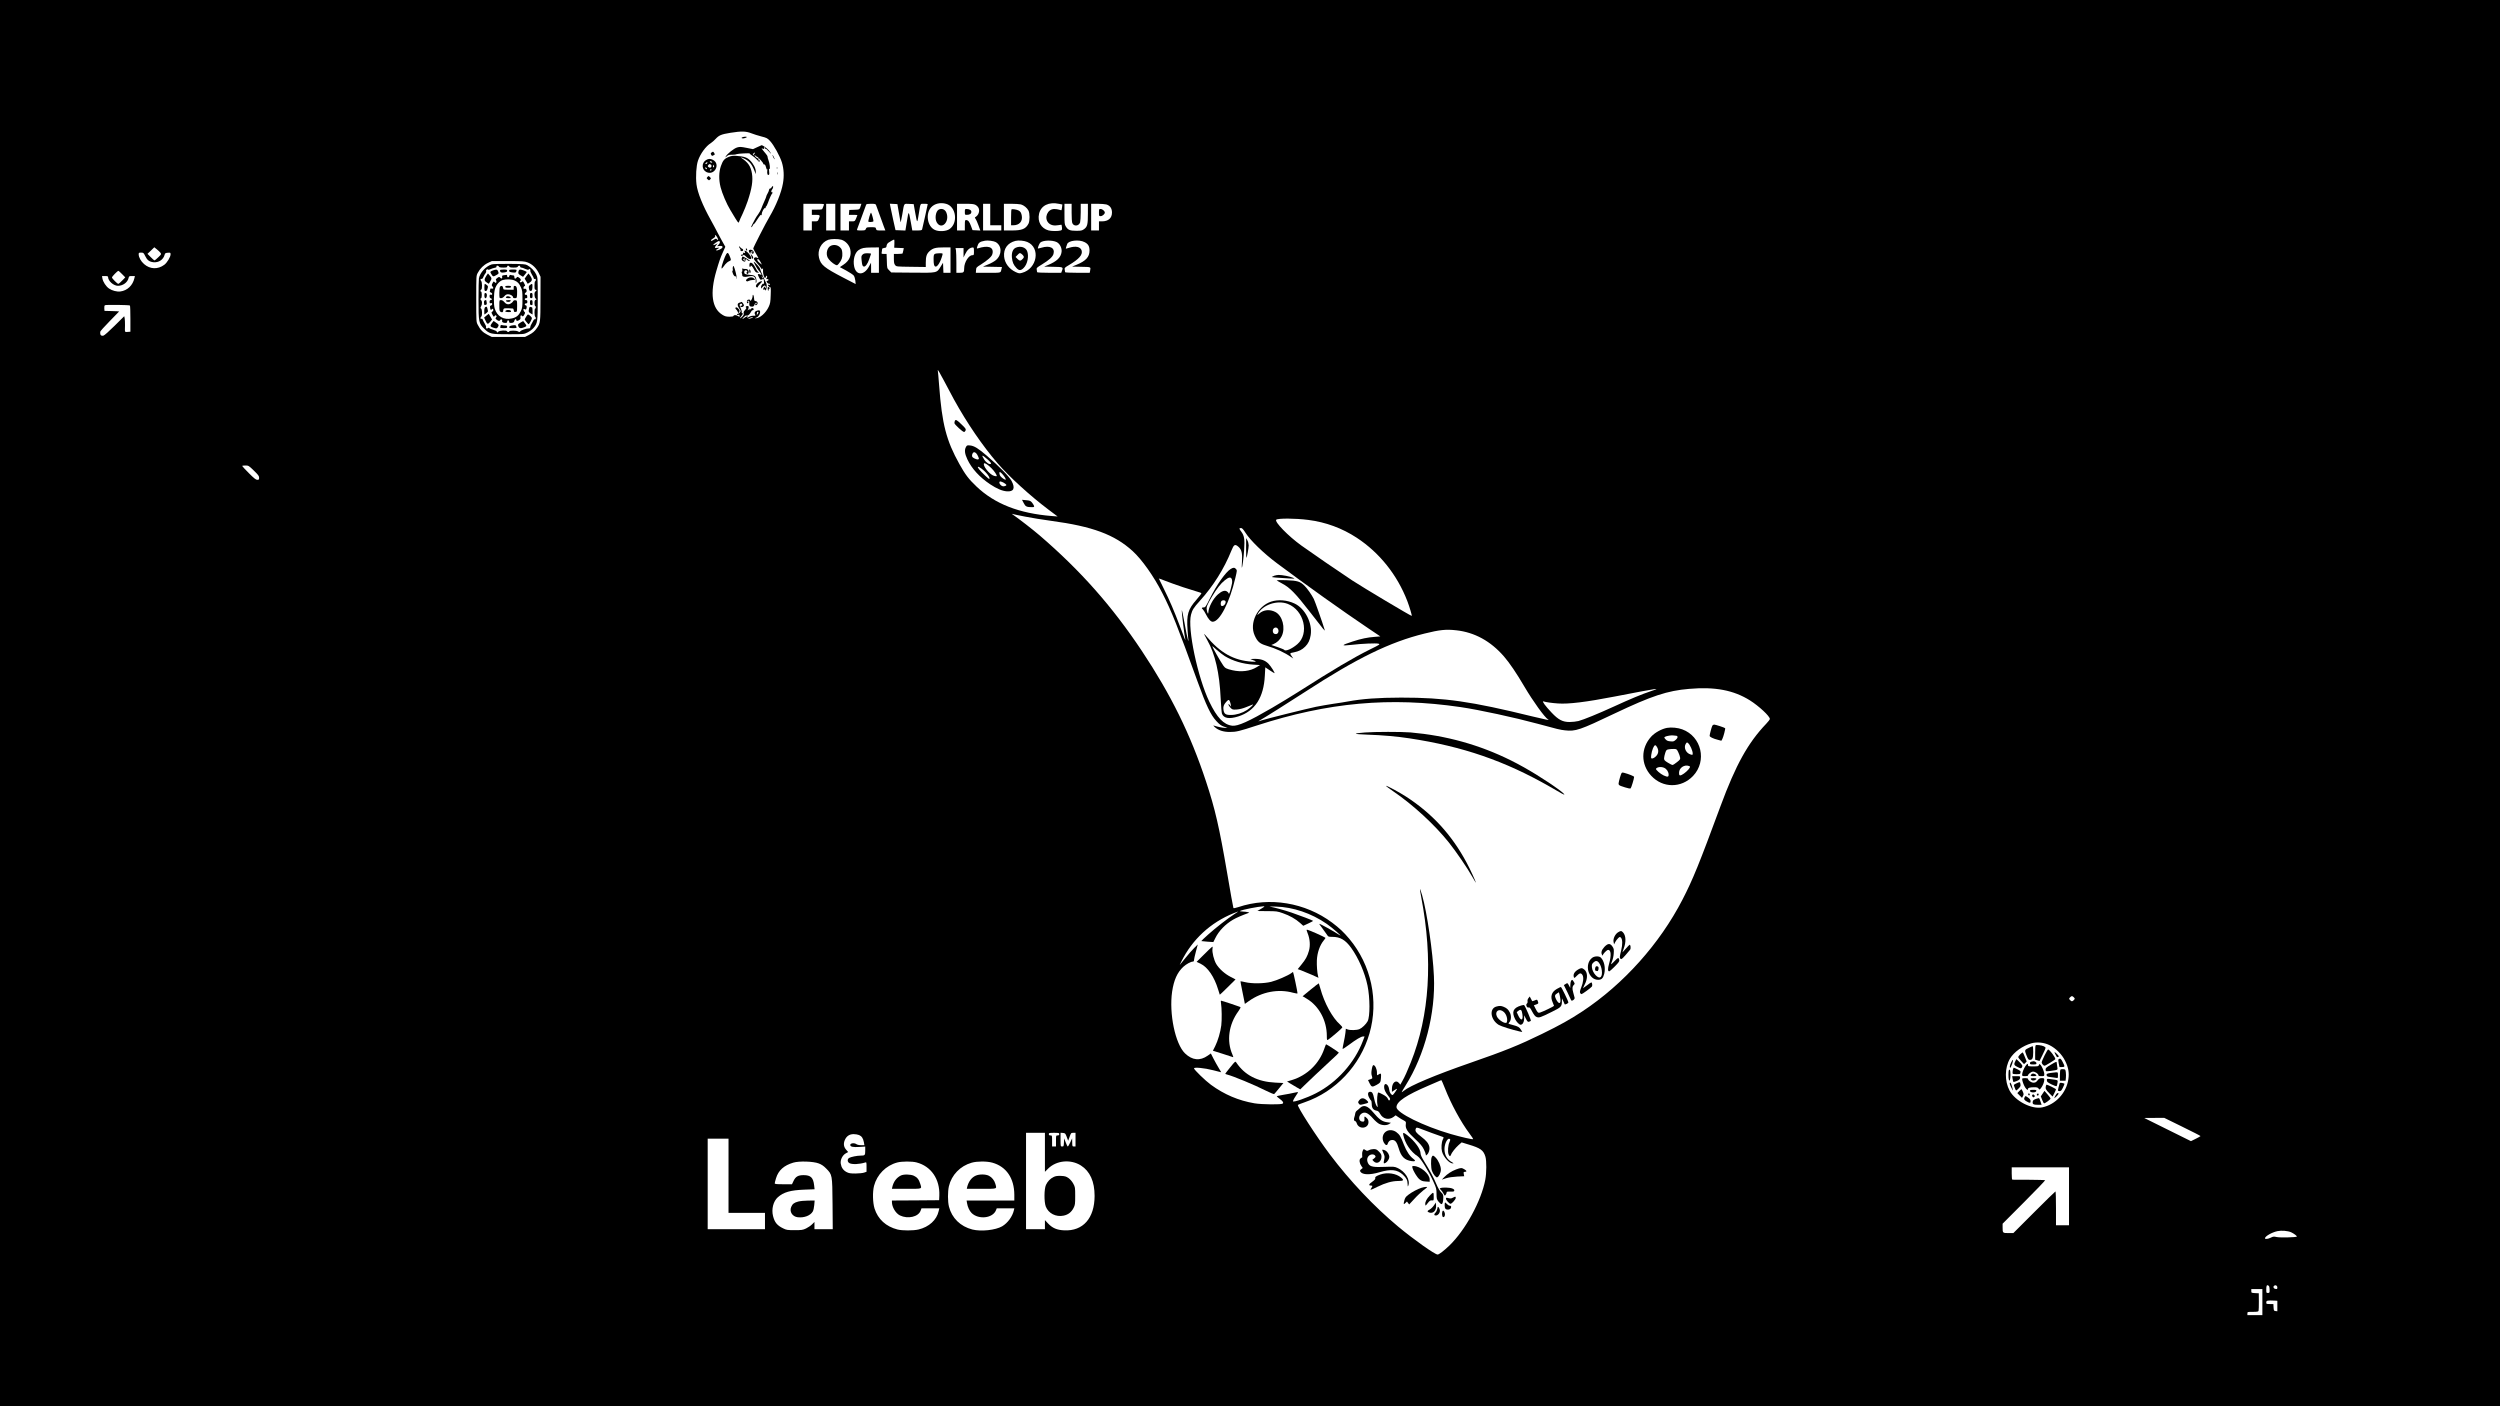 <?xml version="1.0" standalone="no"?>
<!DOCTYPE svg PUBLIC "-//W3C//DTD SVG 20010904//EN"
 "http://www.w3.org/TR/2001/REC-SVG-20010904/DTD/svg10.dtd">
<svg version="1.0" xmlns="http://www.w3.org/2000/svg"
 width="3840pt" height="2160pt" viewBox="0 0 3840 2160"
 preserveAspectRatio="xMidYMid meet">

<g transform="translate(0,2160) scale(0.1,-0.1)"
fill="#000000" stroke="none">
<path d="M0 10800 l0 -10800 19200 0 19200 0 0 10800 0 10800 -19200 0 -19200
0 0 -10800z m11537 8754 c37 -15 109 -37 158 -50 83 -21 94 -27 135 -72 56
-60 151 -233 180 -327 30 -99 36 -210 16 -322 -24 -141 -107 -345 -207 -514
-59 -99 -249 -471 -249 -486 0 -5 18 -39 40 -76 45 -75 48 -82 21 -66 -22 15
-51 5 -51 -16 0 -9 22 -40 49 -68 26 -29 54 -63 61 -76 10 -19 14 -21 21 -10
10 16 12 8 9 -38 -2 -35 19 -103 31 -103 4 0 11 10 14 21 6 17 9 19 16 8 5 -8
4 -18 -1 -23 -15 -15 -12 -29 4 -23 8 3 17 0 19 -8 3 -7 -3 -15 -14 -18 -18
-5 -19 -8 -7 -26 7 -12 18 -19 25 -17 6 3 14 -2 17 -10 5 -12 1 -14 -15 -9
-18 6 -20 5 -10 -14 7 -12 19 -21 28 -21 13 0 15 -16 11 -122 -3 -106 -8 -131
-30 -179 -45 -98 -139 -180 -203 -178 -13 1 -10 4 11 10 34 10 66 64 58 97 -5
16 -11 18 -36 13 -40 -8 -57 -34 -40 -61 11 -19 10 -20 -29 -20 -26 0 -52 -8
-72 -22 -22 -15 -28 -17 -18 -5 20 25 -9 23 -42 -3 -38 -30 -45 -24 -12 10 15
16 32 27 37 24 18 -11 49 9 66 44 9 20 23 37 31 37 21 0 25 24 5 32 -11 4 -24
-2 -37 -18 -16 -19 -19 -20 -13 -5 7 20 7 20 -15 0 -22 -19 -22 -19 -10 3 17
32 14 53 -8 53 -23 0 -36 -16 -20 -25 7 -5 1 -17 -16 -36 -20 -20 -26 -34 -22
-51 5 -16 -1 -30 -20 -50 -36 -38 -51 -36 -19 3 28 33 33 49 15 49 -6 0 -9 6
-6 13 3 8 -3 33 -14 57 -10 23 -19 48 -19 55 0 14 25 27 34 18 10 -10 7 -35
-3 -28 -5 3 -12 1 -16 -5 -11 -17 26 -24 42 -7 14 13 13 18 -3 45 -10 17 -22
28 -28 24 -6 -4 -13 -7 -16 -8 -47 -9 -51 -38 -14 -94 26 -39 26 -41 9 -60
-10 -11 -24 -20 -32 -20 -7 0 -13 -5 -13 -11 0 -6 9 -9 20 -6 15 4 20 0 20
-15 0 -18 -2 -18 -22 -4 -27 19 -65 21 -71 4 -2 -9 -24 -13 -64 -13 -50 1 -70
6 -109 31 -159 98 -191 329 -92 669 44 151 62 203 100 287 l39 87 -51 91 c-28
51 -55 99 -59 109 -37 71 -72 138 -113 211 -126 226 -204 420 -220 549 -14
118 -4 283 23 363 36 106 121 223 198 270 18 12 52 41 74 65 52 56 86 70 227
93 169 27 235 25 317 -6z m2996 -1085 c154 -42 187 -295 51 -388 -52 -36 -166
-42 -228 -11 -113 54 -143 249 -53 346 52 57 142 78 230 53z m1735 0 l50 -10
-5 -42 c-3 -23 -7 -44 -9 -46 -2 -2 -17 2 -35 8 -18 6 -51 11 -75 11 -104 0
-162 -136 -90 -213 33 -35 86 -48 149 -36 28 5 51 8 53 6 1 -1 4 -20 6 -41 3
-35 0 -41 -22 -47 -39 -11 -141 -10 -185 2 -113 31 -172 135 -145 255 29 127
150 187 308 153z m-3613 -16 c-4 -10 -12 -30 -17 -45 -10 -27 -12 -28 -89 -28
l-79 0 0 -40 0 -40 60 0 c67 0 71 -5 46 -65 -14 -33 -18 -35 -60 -35 l-46 0 0
-70 0 -70 -65 0 -65 0 0 205 0 205 161 0 c150 0 161 -1 154 -17z m175 -188 l0
-205 -70 0 -70 0 0 205 0 205 70 0 70 0 0 -205z m394 183 c-21 -69 -17 -67
-101 -70 l-78 -3 -3 -37 -3 -38 65 0 c36 0 66 -2 66 -4 0 -2 -9 -25 -20 -50
-19 -45 -20 -46 -65 -46 l-45 0 0 -70 0 -70 -65 0 -65 0 0 205 0 205 161 0
160 0 -7 -22z m231 5 c15 -38 77 -209 85 -233 4 -14 19 -55 33 -92 l26 -68
-68 0 c-65 0 -69 1 -75 25 -6 24 -10 25 -76 25 -66 0 -71 -2 -80 -25 -9 -23
-14 -25 -76 -25 -59 0 -65 2 -59 18 5 13 65 176 140 380 3 8 27 12 74 12 56 0
70 -3 76 -17z m352 -121 c12 -73 23 -138 25 -144 3 -7 14 46 27 118 31 182 20
165 104 162 l71 -3 26 -145 c29 -158 28 -159 55 10 25 153 17 140 80 140 30 0
55 -2 55 -5 0 -8 -80 -367 -86 -387 -4 -15 -18 -18 -78 -18 l-73 0 -22 123
c-34 187 -34 186 -60 23 l-24 -147 -76 3 -76 3 -37 165 c-20 91 -40 182 -43
203 l-7 38 58 -3 58 -3 23 -133z m1173 123 c58 -30 75 -86 45 -145 -8 -16 -25
-34 -36 -40 -18 -10 -19 -13 -6 -28 8 -9 28 -54 45 -100 l30 -83 -60 3 -60 3
-24 65 c-24 66 -44 90 -76 90 -16 0 -18 -9 -18 -80 l0 -80 -60 0 -60 0 0 205
0 205 125 0 c92 0 134 -4 155 -15z m230 -150 l0 -165 85 0 85 0 0 -40 0 -40
-140 0 -140 0 0 205 0 205 55 0 55 0 0 -165z m472 155 c45 -13 93 -52 115 -94
22 -41 22 -159 1 -201 -43 -82 -100 -105 -258 -105 l-120 0 0 205 0 205 113 0
c61 0 129 -5 149 -10z m778 -124 c0 -74 4 -146 10 -161 21 -55 99 -51 120 8 5
16 10 88 10 158 l0 129 55 0 55 0 0 -150 c0 -170 -8 -203 -61 -241 -30 -21
-45 -24 -119 -24 -96 0 -127 13 -160 68 -18 28 -20 51 -20 190 l0 157 55 0 55
0 0 -134z m532 124 c57 -16 88 -60 88 -124 0 -87 -56 -136 -155 -136 l-45 0 0
-70 0 -70 -60 0 -60 0 0 205 0 205 98 0 c53 0 114 -5 134 -10z m-5979 -499
c22 -38 23 -61 1 -39 -15 15 -19 15 -48 -3 -34 -21 -46 -24 -46 -10 0 5 16 18
35 30 23 14 33 25 29 36 -10 26 11 16 29 -14z m1910 -43 c65 -19 122 -82 137
-148 21 -97 -14 -176 -105 -236 l-55 -37 97 -52 c54 -29 106 -64 117 -78 10
-14 21 -49 24 -78 l5 -52 -189 98 c-295 153 -348 197 -374 306 -28 117 33 236
142 276 44 15 151 16 201 1z m815 -60 l-3 -63 74 -3 73 -3 -7 -37 c-4 -20 -9
-40 -11 -44 -3 -5 -34 -8 -70 -8 l-64 0 0 -74 c0 -58 4 -79 19 -97 19 -24 21
-24 245 -27 l226 -3 0 68 c0 95 14 135 59 176 51 46 93 57 219 57 l102 0 0
-195 0 -195 -55 0 -54 0 -3 77 -3 77 -37 -60 c-60 -98 -49 -96 -430 -92 l-328
3 -32 33 c-33 32 -33 33 -36 142 l-4 110 -40 0 c-40 0 -40 0 -34 31 3 17 6 37
6 45 0 7 14 14 33 16 27 3 32 7 35 33 2 16 13 36 25 45 28 20 80 49 90 50 5 0
7 -28 5 -62z m1556 24 c98 -57 99 -195 3 -277 -22 -19 -76 -50 -120 -67 l-80
-33 147 -3 146 -3 -6 -27 c-15 -67 3 -62 -205 -62 l-190 0 3 42 c3 40 6 43 76
86 40 24 95 65 123 90 41 38 51 55 56 89 12 91 -74 117 -224 69 -20 -6 -21 -5
-14 22 19 65 38 80 121 95 42 8 134 -4 164 -21z m484 2 c209 -87 154 -413 -80
-475 -40 -11 -49 -10 -99 13 -100 47 -167 137 -176 237 -11 121 53 210 174
241 48 12 133 4 181 -16z m452 -2 c49 -24 83 -92 76 -151 -11 -86 -73 -146
-210 -202 l-59 -24 141 -3 c156 -3 156 -3 132 -66 l-10 -26 -185 0 c-102 0
-185 4 -185 9 0 5 -3 22 -6 38 -5 27 -1 32 78 80 114 70 165 116 179 161 28
95 -54 137 -186 97 -27 -8 -50 -13 -52 -12 -7 8 20 76 36 91 41 37 182 41 251
8z m429 -1 c55 -28 76 -63 76 -129 0 -99 -56 -160 -200 -219 l-69 -28 142 -3
c153 -3 148 0 136 -61 l-6 -31 -189 0 c-104 0 -189 4 -189 9 0 5 -3 22 -6 38
-5 28 -2 32 64 71 158 94 214 159 196 224 -17 57 -89 74 -190 43 -27 -8 -50
-15 -52 -15 -4 0 6 36 20 72 21 55 183 73 267 29z m-5602 3 c3 -9 -4 -26 -18
-40 l-24 -26 40 4 c31 2 40 -1 43 -14 2 -12 -10 -24 -42 -40 -25 -12 -49 -18
-53 -14 -5 5 -3 11 3 13 6 2 20 10 30 18 17 13 16 14 -18 8 -44 -7 -47 3 -16
42 l21 27 -30 -16 c-48 -24 -48 -5 -1 25 51 33 57 34 65 13z m-8592 -167 c15
-21 13 -24 -34 -69 -27 -27 -53 -48 -58 -48 -5 0 -31 23 -58 51 l-50 50 53 50
52 51 40 -32 c22 -18 47 -41 55 -53z m11035 -112 l0 -195 -60 0 -60 0 0 78 -1
77 -31 -58 c-76 -141 -199 -141 -228 0 -21 101 8 209 67 251 48 33 84 40 201
41 l112 1 0 -195z m1460 135 c0 -58 -1 -60 -26 -60 -55 0 -124 -110 -124 -199
0 -63 -8 -71 -66 -71 l-54 0 0 153 c0 83 -3 169 -6 190 l-7 37 62 0 61 0 0
-72 0 -73 24 50 c32 67 71 102 119 104 14 1 17 -8 17 -59z m-12730 -72 c31
-65 64 -89 128 -96 81 -7 151 39 171 116 6 23 13 27 49 30 40 3 42 2 42 -25 0
-39 -52 -126 -95 -159 -99 -75 -220 -71 -312 10 -49 43 -82 103 -83 149 0 25
3 27 38 27 35 0 38 -3 62 -52z m9451 -90 l22 -43 -34 26 c-37 29 -50 59 -25
59 9 0 25 -19 37 -42z m-3577 -9 c70 -25 134 -87 171 -162 l28 -58 -1 -335 c0
-358 -3 -377 -52 -449 -38 -55 -66 -79 -130 -112 l-55 -28 -256 0 -255 0 -68
34 c-70 36 -107 73 -147 151 -24 45 -24 46 -24 400 0 351 0 355 23 398 36 68
92 123 157 154 l60 28 247 0 c225 0 252 -2 302 -21z m-6229 -179 l49 -50 -25
-27 c-35 -38 -73 -72 -82 -73 -14 0 -97 83 -97 98 0 15 85 102 99 102 4 0 29
-22 56 -50z m-215 -45 c0 -60 84 -135 152 -135 77 0 148 53 163 120 6 28 10
30 52 30 l45 0 -7 -31 c-25 -112 -108 -192 -216 -206 -51 -7 -126 12 -174 45
-47 32 -93 103 -102 155 l-6 37 47 0 c34 0 46 -4 46 -15z m336 -438 c4 -4 7
-96 7 -204 l0 -198 -42 -3 c-47 -4 -44 -10 -41 101 1 43 -2 92 -5 109 l-7 31
-147 -146 c-83 -83 -157 -148 -171 -152 -39 -8 -54 8 -51 58 0 9 66 83 146
164 80 80 145 147 145 149 0 2 -51 5 -112 6 l-113 3 -3 39 c-2 24 2 42 10 48
15 9 374 5 384 -5z m9654 -105 c0 -5 -6 -17 -14 -27 -13 -18 -13 -17 -11 6 3
30 3 29 15 29 6 0 10 -4 10 -8z m-90 -81 c-8 -5 -28 -11 -45 -15 l-30 -6 25
15 c14 8 34 14 45 14 16 0 17 -1 5 -8z m3092 -1255 c202 -366 439 -712 670
-981 182 -210 504 -503 783 -713 l140 -105 -90 7 c-501 40 -875 186 -1156 453
-121 115 -172 183 -262 344 -202 363 -267 612 -312 1209 -8 113 -18 219 -21
235 -3 17 38 -53 91 -154 53 -101 123 -234 157 -295z m-10753 -1094 c68 -66
81 -83 81 -110 0 -28 -3 -32 -28 -32 -21 0 -49 22 -130 103 -56 56 -102 106
-102 110 0 4 22 7 49 7 48 0 52 -2 130 -78z m11846 -707 c94 -19 274 -48 400
-65 634 -85 975 -211 1252 -464 142 -129 326 -389 455 -643 144 -282 236 -514
545 -1368 130 -360 200 -508 286 -600 49 -53 73 -71 117 -86 l55 -18 -40 -1
c-36 0 -107 15 -170 35 -13 4 -8 -4 15 -24 55 -49 131 -74 230 -74 99 0 144
11 410 98 1100 357 2050 443 3135 284 286 -42 834 -161 1180 -255 307 -84 349
-94 423 -102 164 -18 224 2 767 261 565 268 805 348 1140 376 398 35 684 -20
936 -178 136 -86 304 -242 304 -284 0 -9 -25 -42 -56 -74 -280 -293 -467 -630
-701 -1263 -328 -889 -425 -1128 -586 -1440 -350 -678 -905 -1297 -1537 -1715
-181 -120 -347 -213 -620 -346 -349 -171 -577 -263 -1100 -444 -539 -187 -929
-351 -1023 -430 -18 -15 -32 -24 -32 -20 0 4 27 50 60 102 295 471 461 1109
435 1678 -16 368 -106 983 -180 1240 -41 139 -45 132 -15 -25 183 -960 129
-1817 -160 -2539 -52 -130 -95 -226 -131 -288 l-30 -53 -23 27 c-46 53 -106 2
-106 -92 l0 -46 37 25 c20 14 39 24 41 21 5 -5 -59 -95 -67 -95 -23 2 -49 41
-53 84 -10 85 -78 120 -78 41 0 -42 20 -84 66 -141 28 -35 31 -44 21 -58 -11
-16 -14 -14 -29 16 -11 24 -33 43 -76 66 -33 18 -64 32 -70 32 -16 0 -26 -128
-15 -182 5 -26 6 -45 1 -42 -17 11 -38 64 -52 134 -17 82 -29 100 -62 100 -34
0 -41 -38 -15 -88 11 -22 25 -43 31 -47 5 -3 10 -28 10 -54 0 -59 22 -90 70
-100 28 -5 40 -16 59 -50 44 -80 135 -100 207 -46 l31 24 44 -30 c24 -17 60
-39 81 -49 34 -18 36 -22 31 -59 -9 -64 24 -116 142 -225 79 -74 111 -111 134
-158 17 -34 31 -70 31 -81 0 -19 1 -19 20 -2 27 24 43 79 35 118 -12 55 -44
95 -125 157 -80 61 -96 84 -85 120 8 26 19 25 91 -4 46 -19 263 -98 331 -121
9 -3 8 -13 -5 -37 -21 -42 -27 -132 -13 -185 23 -85 112 -184 165 -183 18 1
16 3 -9 17 -76 40 -117 109 -118 202 0 90 52 186 85 153 6 -6 4 -20 -7 -43
-23 -44 -31 -149 -15 -189 14 -34 26 -38 35 -11 10 33 69 108 118 152 l48 42
107 -33 c184 -55 228 -88 258 -187 19 -63 18 -250 -2 -354 -62 -326 -306 -774
-551 -1010 -81 -78 -160 -139 -181 -139 -42 0 -370 233 -607 430 -371 309
-740 699 -1048 1108 -209 277 -510 744 -491 761 5 4 51 22 103 40 477 164 853
563 996 1057 145 502 28 1050 -310 1454 -87 103 -154 166 -263 248 -414 309
-962 400 -1441 239 -48 -16 -74 -20 -76 -13 -5 12 -48 254 -95 531 -122 712
-186 989 -325 1410 -240 728 -541 1338 -987 2008 -457 686 -940 1232 -1568
1772 -101 87 -320 257 -416 323 -18 12 -18 13 1 7 11 -4 97 -22 190 -40z
m4351 -51 c267 -34 520 -127 744 -274 350 -230 621 -570 776 -971 35 -92 76
-229 68 -229 -17 0 -751 438 -914 545 -203 134 -624 423 -780 535 -203 146
-417 366 -387 397 25 24 293 23 493 -3z m-966 -196 c74 -118 278 -315 485
-470 464 -346 996 -725 1398 -996 l189 -127 -85 -7 c-112 -8 -210 -29 -343
-72 -178 -58 -181 -70 -14 -51 156 19 378 28 414 18 28 -9 21 -14 -126 -86
-267 -133 -548 -299 -1113 -659 -99 -63 -277 -171 -395 -240 -355 -207 -527
-285 -612 -275 -133 16 -235 123 -353 369 -179 374 -337 1122 -281 1336 19 74
41 108 134 211 208 229 374 494 487 775 38 95 55 103 108 57 48 -43 61 -97 54
-222 -3 -54 -5 -99 -3 -99 9 0 28 147 36 274 11 166 2 219 -45 281 -35 45 -35
55 -1 54 15 0 34 -21 66 -71z m-956 -838 c100 -32 201 -64 226 -71 25 -7 49
-15 53 -19 5 -4 -29 -49 -74 -100 -132 -150 -155 -229 -138 -468 5 -74 11
-146 14 -161 3 -14 -2 -7 -10 17 -8 24 -31 141 -52 260 -21 119 -39 203 -41
185 -3 -26 38 -363 54 -443 7 -35 -13 13 -85 208 -82 219 -156 392 -246 572
-41 82 -75 152 -75 154 0 3 44 -13 97 -35 53 -21 178 -66 277 -99z m4193 -661
c283 -31 529 -166 734 -402 84 -97 192 -255 313 -462 135 -229 312 -474 364
-505 32 -18 -9 -10 -237 45 -949 233 -1347 290 -2021 290 -351 -1 -592 -18
-820 -60 -41 -8 -140 -24 -220 -35 -80 -12 -199 -33 -265 -46 -148 -31 -774
-187 -834 -208 -51 -19 -64 -20 -36 -4 70 39 454 280 695 437 801 521 1306
768 1842 900 229 57 330 68 485 50z m2983 -938 c-139 -47 -301 -114 -560 -233
-238 -109 -465 -202 -545 -223 -32 -8 -94 -15 -136 -15 -107 0 -172 34 -276
144 -98 103 -154 181 -127 173 42 -13 134 -26 224 -32 162 -12 430 21 875 107
698 135 721 138 545 79z m-5975 -3337 c-33 -19 -61 -36 -62 -37 -1 -1 67 -2
150 -2 144 0 157 -2 242 -32 104 -36 196 -88 264 -149 l49 -44 76 35 c42 20
76 37 76 40 0 6 -201 83 -330 127 -109 37 -270 81 -335 92 -16 2 24 3 90 1
267 -7 546 -102 783 -265 80 -54 265 -216 197 -172 -93 60 -294 172 -310 172
-4 0 14 -26 38 -57 24 -32 56 -77 72 -100 28 -43 28 -43 90 -43 120 0 201 -47
289 -169 113 -157 210 -382 251 -579 39 -190 40 -475 2 -548 -24 -45 -85 -104
-125 -121 -42 -18 -143 -20 -183 -5 l-27 11 -6 -62 c-4 -34 -16 -102 -27 -151
-11 -49 -18 -93 -17 -97 2 -5 45 23 96 61 112 84 189 130 219 130 l23 0 -25
-66 c-127 -338 -400 -642 -723 -807 -140 -72 -352 -145 -352 -122 0 12 33 71
57 103 14 18 23 35 21 37 -2 2 -30 -3 -63 -10 -32 -8 -105 -22 -162 -31 -57
-9 -103 -20 -102 -23 0 -3 19 -19 41 -36 52 -38 67 -60 51 -76 -18 -18 -318
-15 -433 4 -246 42 -465 135 -670 285 -84 61 -260 232 -260 252 0 21 161 6
295 -29 66 -17 121 -31 122 -31 2 0 -15 29 -37 65 -22 36 -58 101 -81 145
l-40 79 -47 -33 c-120 -85 -238 -73 -350 34 -150 145 -247 611 -198 949 27
179 79 295 172 381 46 42 114 79 147 80 11 0 17 8 17 23 0 12 13 71 29 131
l29 109 -55 -54 c-30 -30 -91 -99 -135 -154 -44 -55 -83 -102 -86 -105 -2 -3
8 20 23 50 169 341 449 600 805 744 35 14 66 26 69 26 3 0 -23 -19 -59 -41
-98 -63 -283 -206 -403 -314 -60 -54 -107 -98 -105 -100 2 -1 44 -5 94 -9 l91
-6 31 62 c54 110 152 211 272 282 46 27 142 69 235 102 18 6 16 8 -10 14 -16
4 -52 8 -80 9 -33 1 -45 4 -35 10 35 19 278 67 354 70 27 1 24 -3 -29 -35z
m12480 -1364 c17 -19 17 -21 0 -40 -10 -11 -23 -20 -30 -20 -7 0 -20 9 -30 20
-17 19 -17 21 0 40 10 11 23 20 30 20 7 0 20 -9 30 -20z m-377 -732 c100 -49
193 -142 242 -242 51 -101 65 -181 50 -283 -29 -209 -197 -390 -401 -432 -161
-34 -414 96 -501 256 -79 145 -77 354 5 492 62 103 195 198 330 236 84 24 193
13 275 -27z m-9283 -666 c93 -238 245 -518 377 -694 33 -43 58 -82 55 -85 -8
-8 -179 31 -342 78 -420 122 -835 327 -835 413 0 85 146 183 494 332 83 36
160 69 171 74 11 5 22 9 25 9 3 0 27 -57 55 -127z m11326 -589 c154 -75 279
-139 279 -143 0 -3 -33 -22 -74 -42 l-73 -36 -359 178 -359 178 154 1 153 1
279 -137z m-17471 -393 l0 -299 48 48 c128 128 347 149 505 49 140 -89 210
-246 210 -468 -1 -342 -177 -542 -467 -528 -113 5 -182 35 -250 108 l-46 49 0
-69 0 -70 -145 0 -145 0 0 740 0 740 145 0 145 0 0 -300z m220 280 c0 -15 -7
-20 -25 -20 -25 0 -25 -1 -25 -85 l0 -85 -30 0 -30 0 0 85 c0 84 0 85 -25 85
-18 0 -25 5 -25 20 0 18 7 20 80 20 73 0 80 -2 80 -20z m115 -43 l22 -59 22
61 c21 59 23 61 57 61 l34 0 0 -105 0 -105 -25 0 c-24 0 -25 3 -26 63 l-1 62
-29 -62 c-16 -35 -33 -63 -38 -63 -5 0 -19 28 -32 63 l-24 62 -3 -62 c-3 -59
-4 -63 -27 -63 -25 0 -25 0 -25 106 l0 105 37 -3 c34 -3 37 -6 58 -61z m-3190
29 c41 -18 62 -48 74 -109 l8 -47 -51 0 c-29 0 -59 7 -70 15 -32 24 -96 17
-96 -11 0 -28 41 -37 137 -31 l93 6 0 -63 c0 -71 -5 -76 -69 -76 -56 0 -153
-20 -179 -36 -31 -20 -27 -64 8 -81 42 -21 154 -16 238 11 21 7 22 6 22 -68
l0 -74 -37 -13 c-21 -8 -81 -13 -133 -14 -80 0 -102 4 -138 23 -50 27 -79 69
-88 129 -9 58 27 130 78 158 l36 20 -28 32 c-40 44 -48 94 -24 151 26 61 71
92 136 92 27 0 64 -6 83 -14z m-2005 -626 l0 -570 280 0 280 0 0 -125 0 -125
-440 0 -440 0 0 695 0 695 160 0 160 0 0 -570z m1385 190 c43 -16 76 -38 116
-79 93 -95 93 -93 97 -543 l3 -388 -140 0 -141 0 0 55 0 56 -37 -37 c-20 -20
-61 -48 -92 -63 -51 -24 -67 -26 -176 -26 -110 0 -125 2 -175 27 -93 45 -131
91 -156 189 -27 106 4 228 73 289 89 79 195 109 407 117 l158 6 -7 61 c-13
118 -52 156 -162 156 -83 0 -122 -22 -153 -87 l-25 -53 -132 0 c-107 0 -133 3
-133 14 0 8 9 43 20 79 37 121 121 196 265 239 90 27 307 20 390 -12z m1504
15 c224 -59 359 -257 349 -509 l-3 -71 -362 -3 -363 -2 0 -23 c0 -78 58 -174
123 -206 122 -59 284 -22 318 74 l13 35 137 0 137 0 -10 -42 c-30 -137 -149
-245 -310 -283 -82 -19 -247 -19 -323 0 -176 45 -300 158 -352 322 -28 90 -32
254 -8 348 46 174 183 313 356 359 70 19 229 20 298 1z m1162 -3 c216 -60 338
-239 339 -494 l0 -88 -366 0 -367 0 7 -42 c9 -57 37 -117 70 -150 108 -106
328 -80 375 45 l11 27 135 0 135 0 -6 -27 c-22 -98 -95 -198 -181 -249 -102
-59 -324 -83 -458 -49 -183 47 -314 175 -359 351 -20 78 -20 229 -1 313 41
174 174 312 350 362 83 24 231 24 316 1z m16539 -517 l0 -445 -100 0 -100 0 0
260 c0 143 -3 260 -8 260 -4 0 -151 -144 -327 -320 l-320 -320 -76 0 c-88 0
-89 1 -89 88 l0 56 331 332 c182 182 327 334 323 337 -5 2 -117 5 -249 6 -132
0 -246 1 -252 1 -10 0 -13 26 -13 95 l0 95 440 0 440 0 0 -445z m3411 -552
c45 -21 96 -60 88 -67 -12 -12 -259 -18 -307 -7 -47 10 -57 9 -92 -9 -42 -21
-90 -27 -90 -10 0 31 107 92 192 110 63 13 158 5 209 -17z m-345 -821 c12 -7
17 -42 15 -89 -1 -18 -7 -23 -26 -23 -24 0 -25 3 -25 53 0 64 8 77 36 59z
m118 2 c9 -3 16 -17 16 -31 0 -21 -4 -24 -27 -21 -31 3 -44 35 -21 49 16 11
13 10 32 3z m-214 -254 l0 -200 -115 0 -115 0 0 25 c0 25 1 25 84 25 71 0 84
3 88 18 3 9 4 73 4 142 l-1 125 -57 3 c-57 3 -58 4 -58 32 l0 30 85 0 85 0 0
-200z m198 22 l32 -2 0 -81 0 -80 -27 3 c-26 3 -28 7 -31 56 l-3 52 -55 0
c-51 0 -54 2 -54 24 0 31 15 34 138 28z"/>
<path d="M11400 19490 c-13 -8 -12 -10 1 -15 15 -6 69 10 69 20 0 9 -54 5 -70
-5z"/>
<path d="M11630 19339 l-64 -30 -99 20 c-88 17 -103 18 -145 6 -49 -15 -152
-97 -174 -138 -10 -20 -9 -20 16 3 22 20 37 24 79 23 29 0 60 3 70 9 18 9 211
19 202 10 -2 -3 15 -17 38 -32 23 -14 56 -43 74 -63 18 -20 34 -37 36 -37 1 0
4 10 4 22 2 18 0 20 -7 8 -9 -13 -10 -13 -11 0 -1 8 0 20 1 25 1 6 -2 7 -6 2
-9 -8 -54 31 -54 47 0 6 6 4 13 -4 7 -8 18 -16 24 -17 18 -4 98 -94 97 -108
-1 -7 6 -12 15 -11 11 1 19 -13 27 -44 7 -29 13 -40 17 -30 4 8 5 -3 2 -25 -5
-44 6 -72 24 -60 8 4 10 22 5 52 -5 34 -4 44 5 39 15 -10 4 84 -15 133 -8 18
-14 42 -14 52 0 10 -12 31 -26 46 -14 15 -35 41 -47 57 l-20 28 23 -7 c19 -6
22 -4 17 10 -5 11 -3 15 5 12 7 -2 12 -10 10 -16 -1 -7 2 -10 7 -7 5 4 28 -15
51 -41 46 -52 44 -40 -2 18 -23 29 -93 79 -109 79 -2 0 -33 -14 -69 -31z m-43
-104 c-9 -7 -15 -15 -12 -18 3 -4 2 -5 -2 -2 -15 11 -11 34 5 28 11 -5 13 -3
7 7 -6 9 -4 11 5 5 10 -6 10 -11 -3 -20z"/>
<path d="M10929 19257 c-14 -10 -15 -17 -5 -34 9 -18 15 -20 31 -11 11 6 21
12 23 14 6 4 -18 44 -26 44 -4 0 -14 -6 -23 -13z"/>
<path d="M11877 19185 c9 -19 18 -33 21 -31 4 5 -26 66 -33 66 -3 0 3 -16 12
-35z"/>
<path d="M11194 19190 c-68 -27 -90 -53 -121 -141 -32 -94 -34 -208 -5 -324
23 -93 95 -262 150 -351 20 -34 55 -92 77 -128 22 -36 43 -66 47 -66 4 0 10
10 14 23 3 12 26 63 50 112 23 50 59 137 78 195 65 193 84 315 66 425 -18 111
-60 172 -166 242 -11 7 -1 6 21 -2 93 -36 139 -85 182 -194 l22 -56 0 38 c1
49 -36 122 -89 174 -45 46 -91 60 -210 69 -50 3 -77 0 -116 -16z"/>
<path d="M10844 19141 c-71 -43 -67 -147 7 -184 124 -60 222 124 99 188 -39
20 -68 19 -106 -4z m96 -33 c0 -13 -32 -6 -37 9 -3 7 3 9 16 6 12 -3 21 -10
21 -15z m-76 -13 c-4 -8 -13 -15 -21 -15 -13 0 -13 3 -3 15 7 8 16 15 21 15 5
0 6 -7 3 -15z m50 -21 c21 -8 20 -40 -1 -48 -9 -4 -23 0 -31 8 -13 12 -13 18
-2 30 14 18 13 18 34 10z m52 -41 c-11 -11 -19 6 -11 24 8 17 8 17 12 0 3 -10
2 -21 -1 -24z m-108 -22 c3 -8 -1 -12 -9 -9 -7 2 -15 10 -17 17 -3 8 1 12 9 9
7 -2 15 -10 17 -17z m72 -21 c0 -5 -7 -10 -16 -10 -8 0 -12 5 -9 10 3 6 10 10
16 10 5 0 9 -4 9 -10z"/>
<path d="M11932 19020 c0 -14 2 -19 5 -12 2 6 2 18 0 25 -3 6 -5 1 -5 -13z"/>
<path d="M11942 18935 c0 -16 2 -22 5 -12 2 9 2 23 0 30 -3 6 -5 -1 -5 -18z"/>
<path d="M10867 18882 c-16 -18 -16 -20 3 -37 19 -18 22 -18 37 -2 16 16 16
18 -3 37 -20 20 -21 20 -37 2z"/>
<path d="M11852 18723 c-4 -10 -14 -18 -22 -18 -8 0 -17 -11 -18 -24 -2 -13
-12 -37 -23 -55 -10 -17 -19 -36 -19 -43 0 -6 -14 -41 -31 -78 -16 -36 -37
-84 -44 -106 -8 -23 -30 -62 -48 -88 -19 -25 -41 -59 -49 -76 -9 -16 -27 -51
-41 -77 -15 -27 -22 -48 -17 -48 6 0 16 11 22 25 6 14 14 25 18 25 7 0 18 16
81 112 16 24 26 33 31 25 5 -8 8 -4 8 10 0 40 40 110 54 96 3 -4 6 1 6 10 0
10 4 17 8 17 4 0 16 24 27 53 24 69 57 141 66 145 5 2 5 10 2 18 -5 13 -7 13
-15 2 -6 -8 -7 -5 -2 12 4 14 10 27 14 30 4 3 10 15 14 28 9 26 -11 31 -22 5z"/>
<path d="M11350 17815 c0 -6 7 -21 16 -33 8 -12 12 -22 8 -22 -5 0 -3 -5 3
-11 16 -16 44 -4 37 16 -3 8 -11 15 -16 15 -5 0 -18 10 -29 23 -10 12 -18 17
-19 12z"/>
<path d="M11457 17783 c-7 -11 10 -40 18 -31 4 4 3 14 -3 24 -5 9 -12 12 -15
7z"/>
<path d="M11509 17759 c-10 -6 -10 -13 1 -36 13 -27 14 -27 18 -5 3 22 32 32
32 11 0 -5 -5 -7 -11 -3 -7 4 -10 1 -7 -6 7 -21 27 -24 34 -6 12 30 -38 63
-67 45z"/>
<path d="M11439 17737 c13 -17 4 -28 -17 -20 -11 5 -14 2 -9 -10 5 -12 1 -17
-13 -17 -11 0 -20 -4 -20 -10 0 -13 23 -13 37 1 7 7 20 0 45 -25 37 -38 78
-48 78 -20 0 19 -36 71 -65 96 -25 21 -53 25 -36 5z"/>
<path d="M11156 17698 c-22 -34 -75 -185 -73 -209 2 -23 0 -25 57 51 14 18 40
39 58 47 36 15 36 18 6 89 -18 44 -30 49 -48 22z"/>
<path d="M11535 17685 c4 -11 10 -30 12 -42 3 -13 9 -20 14 -17 15 9 10 30
-12 55 -18 21 -20 21 -14 4z"/>
<path d="M11394 17634 c-5 -18 -1 -29 12 -39 27 -20 44 -18 44 5 0 24 13 26
30 5 7 -8 22 -15 33 -15 14 0 1 12 -37 35 -32 19 -62 35 -67 35 -5 0 -12 -11
-15 -26z m49 -10 c-7 -3 -9 -13 -6 -22 6 -15 5 -15 -10 -3 -19 15 -14 31 11
30 10 0 12 -3 5 -5z"/>
<path d="M11603 17523 c16 -32 42 -70 57 -86 15 -15 30 -37 33 -49 4 -16 3
-18 -6 -9 -10 10 -47 16 -47 7 0 -12 31 -76 40 -81 5 -3 19 -1 30 5 22 12 21
13 25 -50 2 -19 0 -29 -2 -22 -8 21 -43 -17 -43 -46 l0 -25 25 27 c20 22 29
25 40 16 7 -6 11 -19 8 -27 -6 -14 -7 -14 -13 3 -7 18 -7 18 -18 -3 -16 -29
-15 -36 2 -30 8 3 17 1 19 -6 7 -21 18 -1 23 42 3 26 -1 51 -10 69 -29 52 -84
181 -91 211 -5 24 -82 111 -99 111 -2 0 10 -26 27 -57z m117 -198 c0 -5 -5 -3
-10 5 -5 8 -10 20 -10 25 0 6 5 3 10 -5 5 -8 10 -19 10 -25z"/>
<path d="M11523 17563 c-15 -6 -18 -63 -3 -63 6 0 10 5 10 11 0 24 27 0 50
-47 21 -40 30 -50 55 -52 28 -3 28 -2 12 10 -11 8 -31 38 -45 68 -27 54 -57
82 -79 73z"/>
<path d="M11256 17497 c-3 -14 -3 -33 1 -43 4 -11 3 -15 -5 -11 -7 5 -8 -3 0
-30 10 -39 34 -67 49 -57 5 3 10 -7 10 -23 1 -16 3 -21 6 -11 4 17 -30 158
-46 186 -6 11 -10 9 -15 -11z"/>
<path d="M11402 17457 c3 -15 0 -28 -5 -30 -7 -2 -7 -11 -2 -23 4 -10 7 -24 6
-31 -3 -21 33 -32 75 -23 70 17 102 13 120 -15 9 -15 14 -37 12 -54 -2 -17 -1
-28 4 -25 15 9 8 72 -11 95 -14 18 -31 23 -82 27 -35 2 -70 9 -76 14 -18 14
-16 47 3 55 20 7 44 -15 27 -25 -7 -5 -9 -13 -4 -21 12 -19 31 -4 31 23 0 30
-22 48 -52 45 -13 -2 -29 1 -37 5 -11 7 -13 3 -9 -17z"/>
<path d="M11508 17435 c2 -19 8 -32 13 -29 13 8 11 40 -4 52 -10 9 -12 4 -9
-23z"/>
<path d="M11477 17318 c-20 -18 -23 -25 -13 -34 9 -9 19 -8 37 2 13 7 42 13
63 14 38 0 39 0 21 20 -25 27 -75 26 -108 -2z"/>
<path d="M11641 17254 c-33 -28 -40 -58 -16 -68 8 -3 15 0 15 6 0 7 17 29 37
50 33 34 35 38 16 38 -12 0 -35 -12 -52 -26z"/>
<path d="M11792 17164 c0 -19 4 -31 10 -28 5 3 7 8 4 12 -3 3 1 10 9 16 13 10
13 13 -4 23 -17 11 -19 9 -19 -23z"/>
<path d="M11560 17050 c0 -24 -21 -70 -32 -70 -4 0 -8 5 -8 11 0 6 -10 9 -22
7 -17 -2 -24 -11 -26 -32 -4 -29 17 -34 26 -6 3 7 0 10 -7 6 -6 -4 -11 -2 -11
3 0 6 7 11 16 11 11 0 15 -8 13 -33 -4 -43 6 -57 41 -57 22 0 30 6 39 30 5 17
17 30 26 30 9 0 13 -5 10 -10 -4 -6 -11 -8 -16 -5 -5 4 -9 -1 -9 -9 0 -20 14
-20 31 0 16 20 0 49 -27 49 -16 0 -20 9 -22 48 -3 45 -22 69 -22 27z"/>
<path d="M11296 16871 c-3 -5 1 -15 10 -22 9 -7 20 -24 26 -38 7 -21 11 -23
18 -11 15 23 12 38 -10 60 -22 22 -36 25 -44 11z"/>
<path d="M14417 18379 c-46 -27 -62 -140 -27 -197 73 -120 203 15 146 153 -21
51 -74 70 -119 44z"/>
<path d="M13353 18271 c-11 -39 -18 -73 -15 -76 9 -9 71 -5 77 5 6 10 -23 118
-35 133 -4 4 -16 -24 -27 -62z"/>
<path d="M14820 18345 c0 -44 1 -45 31 -45 44 0 69 17 69 46 0 26 -30 44 -76
44 -22 0 -24 -4 -24 -45z"/>
<path d="M15537 18384 c-4 -4 -7 -61 -7 -126 l0 -118 35 0 c91 0 144 59 130
144 -7 45 -20 68 -50 83 -27 15 -99 26 -108 17z"/>
<path d="M16880 18335 c0 -52 1 -55 25 -55 28 0 65 32 65 55 0 23 -37 55 -65
55 -24 0 -25 -3 -25 -55z"/>
<path d="M12763 17826 c-57 -26 -82 -120 -49 -184 18 -35 72 -85 113 -106 31
-16 32 -15 59 17 42 50 57 94 52 160 -4 48 -9 63 -35 88 -36 36 -92 46 -140
25z"/>
<path d="M14358 17699 c-14 -8 -18 -24 -18 -77 0 -80 7 -109 27 -116 30 -12
82 73 109 179 6 24 5 25 -47 25 -30 0 -62 -5 -71 -11z"/>
<path d="M15604 17796 c-46 -20 -68 -74 -61 -152 7 -72 25 -114 70 -161 40
-42 68 -42 111 2 59 58 83 184 52 260 -25 58 -102 81 -172 51z m117 -128 c8
-15 6 -24 -8 -40 -35 -39 -49 -40 -83 -7 l-31 32 32 33 c30 31 33 32 56 17 13
-9 28 -25 34 -35z"/>
<path d="M13249 17689 c-19 -19 -21 -29 -15 -85 8 -76 13 -91 32 -98 24 -9 61
40 85 112 12 37 24 73 27 80 3 9 -11 12 -52 12 -44 0 -61 -5 -77 -21z"/>
<path d="M7554 17539 c-91 -27 -183 -128 -198 -216 -3 -21 -6 -167 -6 -324 0
-348 4 -366 89 -450 80 -79 104 -84 382 -83 226 0 226 0 282 28 31 15 72 45
91 68 63 73 66 94 66 452 0 315 -1 322 -24 371 -24 52 -81 111 -138 142 -29
16 -63 18 -273 20 -132 1 -254 -2 -271 -8z m110 -34 c4 -11 21 -15 66 -15 47
0 60 3 60 15 0 8 6 15 14 15 8 0 16 -7 20 -15 4 -11 21 -15 65 -15 43 0 60 4
65 15 3 8 12 15 21 15 8 0 15 -7 15 -15 0 -8 8 -15 18 -15 9 0 37 -9 61 -21
32 -14 46 -16 52 -8 9 16 32 1 25 -17 -3 -8 8 -35 24 -61 17 -26 30 -53 30
-60 0 -7 7 -10 15 -7 10 4 15 0 15 -15 0 -12 -4 -21 -10 -21 -6 0 -10 -28 -10
-65 0 -51 3 -65 15 -65 8 0 15 -5 15 -10 0 -6 -7 -13 -15 -16 -22 -9 -20 -93
3 -110 16 -12 16 -13 0 -19 -13 -5 -18 -18 -18 -51 0 -24 5 -44 10 -44 6 0 10
-9 10 -20 0 -11 -4 -20 -10 -20 -6 0 -10 -26 -10 -59 0 -33 5 -63 10 -66 15
-9 12 -45 -3 -39 -8 3 -19 -7 -26 -23 -7 -15 -20 -39 -29 -53 -9 -14 -17 -34
-17 -45 0 -15 -7 -20 -25 -20 -38 0 -113 -26 -128 -44 -11 -13 -15 -14 -35 -2
-24 16 -130 16 -135 0 -5 -13 -30 -11 -34 2 -7 20 -114 14 -135 -7 -16 -16
-18 -16 -21 -1 -2 10 -24 22 -57 32 -30 8 -57 20 -60 26 -5 7 -11 6 -20 -1
-17 -14 -36 -4 -29 14 3 8 -5 31 -19 53 -13 21 -27 48 -31 60 -4 14 -12 20
-22 16 -17 -6 -19 20 -1 35 17 14 14 112 -4 123 -12 7 -11 13 2 36 17 29 16
85 -2 91 -12 5 -12 32 1 32 6 0 10 23 10 50 0 28 -4 50 -10 50 -15 0 -12 27 3
33 15 6 14 114 -2 130 -16 16 -13 40 4 33 10 -4 20 6 30 31 9 21 23 45 32 55
8 9 13 24 10 32 -7 18 16 39 29 26 6 -6 20 -4 37 5 15 8 44 17 63 21 24 4 34
11 30 20 -3 9 2 14 13 14 10 0 21 -7 25 -15z"/>
<path d="M7573 17447 c-42 -16 -47 -22 -34 -44 32 -55 36 -57 80 -31 45 25 45
26 31 62 -10 28 -27 31 -77 13z"/>
<path d="M7680 17448 c1 -31 17 -40 64 -33 36 6 46 11 46 26 0 16 -8 19 -55
19 -37 0 -55 -4 -55 -12z"/>
<path d="M7820 17441 c0 -14 10 -20 46 -25 52 -7 60 -4 67 24 5 18 0 20 -54
20 -51 0 -59 -3 -59 -19z"/>
<path d="M7966 17438 c-10 -39 -7 -45 31 -68 l37 -22 28 34 c15 18 28 36 28
39 0 9 -76 39 -99 39 -11 0 -21 -9 -25 -22z"/>
<path d="M7473 17368 c-38 -58 -38 -80 1 -105 l34 -22 21 35 c27 45 26 52 -7
92 l-27 32 -22 -32z"/>
<path d="M8087 17360 l-28 -40 23 -39 24 -40 32 21 c39 25 41 50 7 101 -14 20
-27 37 -28 37 -1 0 -15 -18 -30 -40z"/>
<path d="M7742 17373 c-28 -4 -33 -8 -29 -24 7 -26 -13 -36 -29 -15 -13 18
-24 16 -56 -12 -13 -11 -15 -19 -8 -27 6 -7 7 -20 4 -29 -6 -16 -8 -16 -25 -1
-16 16 -19 15 -34 -15 -15 -30 -15 -33 0 -50 21 -23 12 -40 -15 -33 -14 4 -20
0 -20 -10 0 -8 -3 -22 -6 -30 -3 -9 3 -16 15 -20 12 -3 21 -13 21 -22 0 -12
-6 -16 -20 -12 -16 4 -20 0 -20 -23 0 -20 6 -29 21 -33 23 -6 17 -27 -7 -27
-8 0 -14 -10 -14 -26 0 -21 4 -25 20 -21 14 4 20 0 20 -13 0 -10 -8 -20 -18
-22 -15 -4 -18 -12 -14 -37 5 -33 11 -38 30 -19 9 9 13 7 18 -6 4 -11 0 -22
-12 -31 -19 -13 -19 -14 1 -50 17 -34 20 -35 32 -19 10 14 16 15 25 6 8 -8 8
-15 -3 -28 -12 -14 -10 -19 10 -35 28 -23 47 -24 55 -4 3 8 12 12 20 9 8 -3
12 -12 9 -21 -7 -19 13 -33 50 -33 20 0 27 5 27 20 0 11 7 20 15 20 8 0 15 -9
15 -20 0 -15 7 -20 28 -20 34 0 49 10 53 34 5 24 29 34 29 12 0 -20 19 -20 48
0 16 11 20 22 16 39 -6 24 10 43 21 25 11 -17 24 -11 39 19 14 26 14 30 1 41
-8 7 -15 21 -15 32 0 15 3 17 19 9 15 -8 20 -7 25 5 11 28 6 54 -9 54 -8 0
-15 7 -15 15 0 8 9 15 20 15 15 0 20 7 20 25 0 18 -5 25 -20 25 -11 0 -20 7
-20 15 0 8 9 15 21 15 16 0 20 5 17 28 -2 19 -8 26 -20 24 -23 -4 -24 24 -2
36 26 14 10 65 -16 57 -15 -5 -20 -2 -20 13 0 11 7 23 15 26 14 5 14 9 -1 38
-22 43 -21 43 -39 28 -11 -9 -19 -10 -26 -3 -8 8 -7 13 0 17 19 12 12 33 -16
51 -24 16 -27 16 -38 1 -18 -24 -35 -20 -35 9 0 18 -5 25 -19 25 -11 0 -27 3
-36 6 -11 5 -18 0 -22 -15 -7 -27 -33 -28 -33 -1 0 11 -3 19 -7 18 -5 0 -23
-3 -41 -5z m163 -82 c49 -22 68 -43 97 -106 20 -44 23 -66 23 -180 0 -119 -2
-135 -26 -186 -31 -65 -67 -94 -136 -110 -125 -29 -230 32 -265 155 -18 64
-15 231 5 298 20 66 69 122 120 137 54 16 139 12 182 -8z"/>
<path d="M7682 17198 c-7 -7 -12 -43 -12 -95 0 -82 0 -83 26 -83 16 0 35 11
51 30 18 22 34 30 57 30 36 0 76 -24 76 -46 0 -9 10 -14 29 -14 28 0 29 2 33
53 5 89 -4 132 -29 135 -20 3 -23 -1 -23 -27 l0 -31 -79 0 c-79 0 -80 0 -83
27 -3 30 -26 41 -46 21z"/>
<path d="M7760 17195 c0 -11 12 -15 45 -15 33 0 45 4 45 15 0 11 -12 15 -45
15 -33 0 -45 -4 -45 -15z"/>
<path d="M7777 17043 c-16 -15 -4 -23 34 -23 36 0 40 2 29 15 -13 15 -51 20
-63 8z"/>
<path d="M7670 16905 c0 -74 2 -86 20 -95 26 -14 40 -5 40 25 0 14 7 25 18 28
14 4 88 3 129 -2 6 0 13 -13 15 -28 2 -22 8 -27 23 -25 11 2 22 6 24 8 2 2 4
40 4 86 0 82 -1 83 -26 86 -18 2 -29 -3 -37 -17 -6 -12 -24 -28 -40 -36 -35
-18 -68 -8 -98 29 -12 16 -30 26 -46 26 -26 0 -26 0 -26 -85z"/>
<path d="M7772 16978 c7 -19 53 -21 68 -4 11 14 7 16 -30 16 -29 0 -40 -4 -38
-12z"/>
<path d="M7770 16830 c-21 -13 -7 -22 39 -24 27 -2 41 2 41 10 0 22 -52 32
-80 14z"/>
<path d="M7440 17185 c0 -48 3 -55 20 -55 14 0 22 11 29 38 10 33 8 39 -12 54
-12 10 -25 18 -29 18 -5 0 -8 -25 -8 -55z"/>
<path d="M8140 17222 c-18 -15 -21 -24 -15 -55 6 -31 11 -38 29 -35 18 3 21
11 24 56 3 56 -3 62 -38 34z"/>
<path d="M7440 17060 c0 -46 25 -57 36 -15 8 32 -1 55 -21 55 -11 0 -15 -11
-15 -40z"/>
<path d="M8140 17060 c0 -33 3 -40 20 -40 17 0 20 7 20 40 0 33 -3 40 -20 40
-17 0 -20 -7 -20 -40z"/>
<path d="M7437 16976 c-3 -8 -4 -22 -2 -32 2 -11 4 -22 4 -26 1 -3 10 -4 21
-1 16 4 19 12 16 32 -2 14 -5 29 -5 34 -2 13 -29 8 -34 -7z"/>
<path d="M8140 16955 c0 -19 2 -35 4 -35 2 0 11 -3 20 -6 13 -5 16 2 16 35 0
34 -3 41 -20 41 -16 0 -20 -7 -20 -35z"/>
<path d="M7453 16882 c-12 -8 -17 -41 -14 -90 l1 -23 30 21 c16 11 27 26 25
33 -2 7 -6 24 -9 40 -7 28 -13 32 -33 19z"/>
<path d="M8126 16859 c-9 -49 -8 -53 24 -72 l30 -18 0 55 c0 31 -4 56 -9 56
-5 0 -16 2 -24 6 -10 3 -16 -4 -21 -27z"/>
<path d="M7470 16751 l-34 -29 19 -41 c28 -64 38 -67 73 -26 l30 37 -25 44
c-14 24 -25 44 -26 44 -1 0 -18 -13 -37 -29z"/>
<path d="M8081 16734 c-12 -19 -21 -37 -21 -40 0 -9 52 -74 59 -74 10 0 51 75
51 93 0 15 -45 57 -60 57 -5 0 -17 -16 -29 -36z"/>
<path d="M7554 16634 c-32 -41 -24 -55 38 -72 34 -9 40 -8 53 11 22 32 19 42
-25 71 l-39 26 -27 -36z"/>
<path d="M7993 16644 c-39 -24 -41 -27 -31 -55 12 -34 38 -38 94 -14 38 15 37
22 -3 72 l-18 22 -42 -25z"/>
<path d="M7690 16602 c0 -6 -3 -17 -6 -26 -5 -13 3 -16 50 -16 49 0 56 2 56
20 0 15 -7 20 -27 20 -16 0 -38 3 -50 6 -13 4 -23 2 -23 -4z"/>
<path d="M7865 16601 c-27 -4 -41 -12 -43 -23 -3 -16 5 -18 57 -18 58 0 60 1
52 22 -9 26 -13 27 -66 19z"/>
<path d="M14666 15134 c-3 -9 -6 -23 -6 -33 0 -20 126 -136 148 -136 8 0 19
11 24 24 7 21 0 32 -63 92 -72 71 -92 81 -103 53z"/>
<path d="M14835 14730 c-23 -45 -16 -101 24 -186 66 -141 186 -273 349 -382
102 -68 184 -103 257 -109 107 -8 132 48 73 159 -36 67 -187 222 -378 386
-132 114 -196 154 -260 160 -46 4 -49 3 -65 -28z m190 -143 c14 -34 14 -38 0
-43 -19 -8 -84 22 -92 42 -9 23 6 62 25 67 23 5 47 -19 67 -66z m143 -43 c43
-38 60 -60 53 -67 -18 -18 -72 14 -102 62 -51 80 -37 81 49 5z m60 -135 c46
-45 91 -113 81 -123 -3 -3 -21 -1 -41 5 -68 18 -181 162 -152 192 10 10 61
-23 112 -74z m-152 -7 c72 -53 139 -141 120 -159 -6 -7 -117 98 -158 150 -36
45 -18 50 38 9z m316 -79 c35 -38 62 -82 55 -90 -8 -7 -56 24 -79 51 -18 22
-24 66 -10 66 5 0 20 -12 34 -27z m48 -153 c21 -17 23 -21 10 -30 -8 -5 -25
-10 -37 -10 -37 0 -78 52 -57 73 8 8 55 -10 84 -33z"/>
<path d="M15724 13873 c27 -54 45 -63 126 -63 33 0 37 3 33 19 -3 10 -17 33
-31 51 -24 28 -35 32 -90 37 l-64 6 26 -50z"/>
<path d="M26301 10452 c-11 -21 -41 -133 -41 -154 0 -17 52 -43 128 -62 l52
-14 15 27 c17 33 50 160 43 166 -9 10 -148 55 -167 55 -11 0 -25 -8 -30 -18z"/>
<path d="M25606 10420 c-82 -15 -188 -73 -244 -135 -161 -176 -161 -427 1
-601 177 -191 462 -192 642 -3 218 229 131 607 -165 716 -66 25 -167 35 -234
23z m130 -120 c40 0 42 -29 4 -63 -29 -26 -38 -29 -83 -24 -40 3 -56 11 -75
32 -23 27 -23 29 -5 39 21 12 101 25 121 20 8 -2 25 -4 38 -4z m240 -188 c13
-29 24 -66 24 -82 0 -28 -1 -28 -32 -19 -72 20 -111 108 -74 165 17 25 18 25
38 7 12 -10 31 -42 44 -71z m-521 7 c26 -49 19 -97 -19 -135 -19 -19 -44 -34
-56 -34 -22 0 -22 3 -17 54 3 29 15 76 27 104 24 56 41 59 65 11z m323 -73
c13 -27 26 -63 28 -80 5 -28 0 -35 -48 -73 -29 -24 -60 -43 -68 -43 -9 0 -41
16 -73 36 -50 31 -57 39 -57 67 1 18 9 55 18 82 16 47 20 50 57 56 22 4 58 6
80 5 38 -1 41 -4 63 -50z m166 -212 c22 -8 20 -17 -11 -55 -36 -42 -101 -89
-125 -89 -14 0 -18 8 -18 41 0 75 83 130 154 103z m-380 -29 c38 -18 66 -62
66 -104 0 -37 -15 -39 -76 -12 -50 23 -126 89 -118 103 18 28 82 35 128 13z"/>
<path d="M20965 10349 c-196 -15 -185 -25 35 -33 234 -8 454 -27 650 -57 818
-124 1465 -347 2155 -742 77 -44 159 -91 183 -105 64 -36 50 -12 -25 45 -214
159 -513 343 -755 463 -483 240 -993 382 -1543 430 -136 11 -549 11 -700 -1z"/>
<path d="M24897 9702 c-8 -21 -20 -63 -28 -95 -15 -69 -18 -66 91 -101 49 -16
79 -21 87 -15 10 9 53 150 53 176 0 10 -81 43 -152 62 -36 9 -37 8 -51 -27z"/>
<path d="M21402 9444 c299 -203 636 -513 852 -784 115 -145 282 -388 365 -535
28 -49 51 -87 51 -83 0 15 -92 214 -143 308 -228 427 -530 756 -933 1016 -101
65 -284 164 -304 164 -8 0 43 -39 112 -86z"/>
<path d="M24855 7281 c-46 -28 -80 -98 -71 -147 l8 -39 18 35 c10 19 30 46 44
59 24 23 28 24 43 9 26 -26 27 -104 4 -197 -25 -98 -26 -115 -7 -130 13 -11
38 13 144 141 15 18 8 82 -8 76 -5 -2 -31 -29 -59 -61 -28 -32 -51 -57 -51
-55 0 2 9 26 19 54 40 105 36 203 -9 252 -25 27 -36 27 -75 3z"/>
<path d="M24644 7056 c-45 -48 -57 -91 -34 -126 6 -9 10 -10 10 -3 0 21 61 83
81 83 45 0 51 -86 15 -211 -23 -80 -22 -119 3 -119 5 0 43 34 84 75 61 62 73
79 69 100 -7 41 -20 39 -69 -14 -26 -28 -51 -51 -55 -51 -4 0 2 21 14 48 11
26 23 78 25 117 4 62 2 74 -19 105 -36 54 -69 53 -124 -4z"/>
<path d="M24457 6889 c-127 -95 -62 -339 90 -339 53 0 77 24 94 92 22 92 0
197 -52 249 -26 26 -95 25 -132 -2z m102 -76 c47 -58 63 -186 29 -219 -38 -37
-127 60 -136 145 -4 43 -1 53 21 75 33 33 60 33 86 -1z"/>
<path d="M24506 6744 c-9 -23 -7 -54 3 -54 5 0 16 -3 24 -6 18 -7 31 57 13 68
-18 12 -33 9 -40 -8z"/>
<path d="M24241 6709 c-61 -37 -82 -77 -65 -123 4 -12 14 -6 43 25 44 45 64
49 87 14 22 -34 15 -112 -19 -194 -19 -48 -23 -69 -16 -83 5 -10 15 -18 21
-18 12 0 139 92 158 115 13 15 6 65 -8 65 -5 0 -35 -20 -66 -45 -32 -25 -60
-45 -62 -45 -1 0 10 24 25 54 52 97 49 192 -6 235 -32 26 -49 26 -92 0z"/>
<path d="M24130 6531 c-5 -11 -10 -39 -10 -63 l-1 -43 -20 38 c-22 42 -22 42
-54 21 l-24 -15 54 -109 c29 -60 55 -115 57 -122 8 -24 61 12 54 37 -3 11 -12
46 -21 79 -18 62 -15 95 11 120 14 14 14 19 -3 46 -20 35 -28 37 -43 11z"/>
<path d="M23913 6410 c-83 -48 -104 -118 -63 -209 11 -24 20 -47 20 -51 0 -7
-174 -91 -215 -103 -28 -9 -39 0 -69 60 l-26 52 35 12 c38 14 39 16 25 53 -9
25 -10 25 -46 10 -20 -8 -37 -14 -39 -12 -1 2 -10 19 -20 37 l-18 35 -19 -24
c-12 -15 -18 -33 -15 -49 3 -15 -1 -29 -10 -36 -22 -16 0 -69 26 -60 16 5 26
-6 56 -64 27 -50 45 -73 67 -82 38 -15 57 -9 234 79 144 71 153 80 155 160 l1
47 19 -40 c10 -22 20 -44 22 -50 4 -12 57 14 57 28 0 19 -105 236 -115 237 -5
0 -34 -14 -62 -30z m56 -170 c2 -68 -32 -60 -69 14 -23 49 -20 65 18 88 l27
17 12 -47 c6 -26 11 -58 12 -72z"/>
<path d="M23364 6155 c-122 -36 -148 -96 -92 -209 22 -43 64 -86 84 -86 31 0
54 39 55 93 l0 52 27 -53 c22 -43 30 -51 47 -46 11 3 24 10 29 14 7 7 -84 221
-103 241 -3 4 -24 1 -47 -6z m20 -133 c15 -102 -24 -109 -67 -13 l-20 45 23
18 c39 32 54 20 64 -50z"/>
<path d="M22983 6139 c-112 -32 -89 -203 37 -281 38 -23 210 -77 329 -103 l33
-7 -18 32 c-25 42 -46 55 -124 75 -36 9 -67 19 -69 21 -2 2 4 13 14 24 27 30
31 99 7 146 -24 48 -47 69 -95 89 -40 17 -66 18 -114 4z m116 -83 c41 -37 63
-113 45 -159 -13 -34 -123 30 -151 88 -40 83 36 134 106 71z"/>
<path d="M21071 5178 c-8 -45 -9 -73 -1 -98 14 -47 14 -44 -23 -58 l-34 -12
24 -50 c28 -58 41 -61 106 -25 60 34 64 40 69 113 5 67 -1 73 -40 46 -22 -15
-22 -15 -22 33 0 52 -29 113 -54 113 -9 0 -18 -21 -25 -62z"/>
<path d="M20881 4704 c-25 -32 -25 -35 -7 -59 13 -17 18 -18 69 -5 83 19 88
25 49 60 -42 39 -83 40 -111 4z"/>
<path d="M20891 4583 c-16 -16 -39 -35 -50 -43 -12 -8 -23 -28 -25 -45 -2 -16
-8 -41 -13 -55 -12 -31 -6 -60 12 -60 7 0 19 -15 25 -34 32 -99 180 -83 180
19 0 25 -8 44 -25 60 -33 34 -42 31 -37 -9 4 -38 -8 -51 -42 -42 -50 12 -53
86 -4 120 50 35 100 15 177 -73 29 -34 72 -71 94 -83 51 -26 118 -27 155 -2
l27 18 -50 7 c-84 10 -128 41 -226 157 -83 98 -141 117 -198 65z"/>
<path d="M21301 4227 c-62 -31 -82 -114 -44 -179 24 -41 49 -48 58 -16 12 38
36 58 70 58 46 0 71 -33 99 -128 37 -128 90 -181 198 -197 57 -9 69 6 27 35
-55 40 -106 117 -145 217 -47 124 -67 158 -117 194 -44 32 -103 39 -146 16z"/>
<path d="M21553 4172 c27 -135 114 -263 226 -335 42 -27 168 -231 238 -387 44
-97 48 -111 48 -187 1 -76 3 -84 31 -120 17 -21 37 -38 45 -38 16 0 27 36 28
98 1 43 -3 53 -34 84 -22 22 -49 69 -71 122 -42 101 -106 220 -186 348 -39 63
-58 103 -58 125 0 68 -86 187 -203 280 -58 45 -71 48 -64 10z"/>
<path d="M20930 3920 c-7 -17 -10 -46 -7 -65 3 -19 2 -35 -3 -35 -5 0 -16 -7
-25 -17 -21 -20 -13 -74 17 -115 l20 -28 -24 -20 c-19 -15 -21 -22 -12 -37 30
-49 144 -53 295 -8 173 51 270 41 356 -37 56 -53 73 -85 74 -145 0 -36 3 -43
9 -28 38 87 -44 223 -168 277 -42 19 -59 20 -186 15 -175 -8 -230 2 -257 46
-27 45 -25 92 6 123 29 29 81 30 99 1 9 -14 6 -21 -17 -40 l-28 -22 21 -23
c48 -51 120 -9 120 71 0 32 -7 46 -39 78 -32 33 -45 39 -80 39 -23 0 -56 -7
-72 -16 -28 -14 -33 -14 -54 0 -31 21 -31 21 -45 -14z"/>
<path d="M21230 3936 c0 -2 10 -25 21 -52 19 -42 20 -53 10 -97 -13 -58 -10
-65 22 -48 28 15 57 61 57 91 0 31 -25 75 -54 94 -23 14 -56 22 -56 12z"/>
<path d="M21990 3824 c-14 -36 -11 -162 4 -207 19 -52 63 -107 81 -101 27 11
57 72 57 119 0 53 -36 137 -79 183 -37 39 -50 40 -63 6z"/>
<path d="M21695 3663 c12 -51 71 -146 108 -177 30 -24 49 -31 97 -34 l60 -4 0
34 c0 87 -144 208 -247 208 -22 0 -24 -3 -18 -27z"/>
<path d="M22365 3637 c-69 -26 -135 -69 -184 -120 l-34 -36 64 21 c41 13 103
22 172 26 l107 5 -6 33 c-5 30 -4 34 14 34 35 0 34 17 -4 39 -43 26 -54 26
-129 -2z"/>
<path d="M21201 3559 c-64 -23 -83 -37 -77 -58 3 -11 -12 -28 -44 -51 -55 -38
-63 -60 -25 -60 29 0 31 -7 9 -38 -9 -13 -14 -25 -12 -28 3 -2 49 18 104 46
124 61 226 90 321 90 83 0 93 12 43 53 -75 64 -213 84 -319 46z"/>
<path d="M21835 3356 c-59 -19 -143 -63 -200 -106 -41 -30 -52 -46 -63 -84
-17 -66 -15 -73 14 -45 l25 24 17 -23 17 -22 79 85 c43 48 108 108 144 136 60
45 63 49 36 48 -16 0 -47 -6 -69 -13z"/>
<path d="M22127 3351 c-17 -6 -17 -8 3 -26 12 -11 31 -37 42 -58 18 -36 20
-38 33 -20 8 10 15 26 15 35 0 14 9 17 57 15 48 -2 58 1 61 16 2 12 -7 22 -32
32 -36 15 -147 19 -179 6z"/>
<path d="M21963 3238 c-50 -52 -75 -101 -71 -136 3 -27 4 -26 38 18 29 37 40
44 63 42 28 -3 29 -2 29 48 0 85 -2 86 -59 28z"/>
<path d="M22315 3203 c-23 -13 -37 -14 -67 -6 -34 9 -38 8 -38 -9 0 -21 51
-78 70 -78 20 0 80 67 80 89 0 25 -5 25 -45 4z"/>
<path d="M22025 3085 c-16 -24 -45 -52 -63 -62 -42 -22 -44 -35 -10 -47 62
-22 113 31 106 111 l-3 42 -30 -44z"/>
<path d="M22190 3087 c0 -49 13 -67 50 -67 30 0 50 17 50 42 0 11 -7 18 -20
18 -12 0 -31 11 -44 25 -13 14 -26 25 -30 25 -3 0 -6 -19 -6 -43z"/>
<path d="M22077 3032 c-4 -21 -16 -47 -27 -57 -27 -25 -25 -45 4 -45 36 0 69
46 62 85 -4 16 -12 36 -20 43 -11 11 -14 7 -19 -26z"/>
<path d="M22156 2994 c-11 -30 -6 -82 9 -88 20 -7 34 22 28 56 -7 36 -28 55
-37 32z"/>
<path d="M19140 13181 c0 -85 2 -152 5 -150 9 10 35 152 35 192 -1 23 -9 58
-20 77 l-19 35 -1 -154z"/>
<path d="M18904 12861 c-78 -48 -214 -240 -320 -453 -63 -128 -71 -138 -96
-138 -31 0 -36 -11 -12 -31 9 -7 29 -40 46 -73 37 -75 74 -116 105 -116 107 0
260 297 348 673 27 113 27 118 10 137 -23 25 -41 25 -81 1z m17 -158 c5 -14 7
-40 4 -57 -15 -78 -40 -166 -47 -166 -4 0 -8 4 -8 10 0 5 -11 17 -25 26 -33
21 -78 6 -138 -46 -75 -66 -146 -202 -147 -279 -1 -34 -15 -10 -24 41 -8 45 5
78 80 204 75 125 133 200 197 251 61 50 93 55 108 16z m-97 -338 c13 -35 -35
-88 -64 -70 -14 9 -13 58 2 73 17 17 55 15 62 -3z"/>
<path d="M19573 12757 c-17 -7 -34 -15 -37 -18 -6 -6 78 -14 264 -24 94 -5 94
-5 60 11 -40 19 -168 44 -220 43 -19 0 -49 -6 -67 -12z"/>
<path d="M19610 12687 c0 -3 36 -25 80 -48 120 -62 207 -151 423 -429 230
-297 242 -312 234 -285 -30 102 -149 440 -167 475 -35 68 -98 158 -142 202
-67 67 -111 80 -280 86 -82 3 -148 2 -148 -1z"/>
<path d="M19524 12359 c-212 -71 -338 -332 -252 -520 43 -95 77 -125 176 -155
156 -47 284 -106 392 -182 l25 -17 -17 25 c-41 59 -42 57 25 70 77 15 127 40
175 88 47 47 71 97 84 176 30 182 -85 409 -246 485 -116 55 -253 66 -362 30z
m256 -35 c251 -97 336 -457 147 -619 -85 -73 -184 -115 -202 -86 -3 5 -49 24
-102 42 l-96 32 32 13 c56 24 100 65 127 121 63 127 13 317 -97 373 -85 44
-180 35 -246 -23 -32 -28 -35 -29 -24 -8 77 143 300 218 461 155z m-148 -389
c16 -35 -3 -75 -35 -75 -30 0 -47 18 -47 50 0 52 61 71 82 25z"/>
<path d="M18496 11857 c4 -10 26 -52 50 -94 118 -207 186 -503 203 -884 6
-119 15 -227 20 -241 27 -72 112 -86 249 -43 257 81 393 289 410 628 l7 127
67 -45 c37 -25 70 -45 73 -45 14 0 -54 107 -92 146 -54 53 -114 74 -212 74
-73 -1 -75 -1 -41 -13 77 -28 77 -35 -1 -30 -279 18 -486 134 -702 393 -20 25
-34 37 -31 27z m317 -335 c126 -76 275 -120 442 -131 l100 -6 -53 -33 c-99
-61 -236 -78 -372 -47 -94 22 -112 31 -141 73 -35 49 -169 283 -169 295 0 5
31 -20 69 -55 38 -34 94 -78 124 -96z m75 -689 c5 -10 12 -34 16 -53 l6 -35
-20 25 c-17 21 -20 22 -20 7 0 -10 14 -32 31 -49 29 -29 33 -30 97 -26 43 3
96 17 147 38 44 17 87 35 95 38 28 10 -35 -50 -86 -84 -73 -47 -166 -76 -247
-76 -80 -1 -104 15 -114 75 -8 50 2 81 38 122 35 40 44 42 57 18z"/>
<path d="M20088 7258 c33 -83 40 -185 17 -263 -24 -84 -49 -130 -115 -211
l-57 -70 51 -18 c28 -10 100 -40 159 -66 l109 -49 -7 27 c-13 51 -21 162 -18
239 5 121 46 237 109 312 14 18 25 33 23 35 -22 20 -262 126 -285 126 -8 0 -3
-21 14 -62z"/>
<path d="M18611 7051 c-8 -5 -63 -58 -122 -117 l-109 -108 59 -28 c112 -54
212 -200 272 -398 13 -41 24 -77 25 -79 2 -1 56 51 122 116 l120 119 -75 39
c-90 46 -176 123 -221 197 -36 60 -67 184 -58 236 2 17 4 32 3 32 -1 0 -8 -4
-16 -9z"/>
<path d="M19835 6653 c-45 -35 -226 -114 -310 -134 -113 -28 -295 -30 -399 -5
-38 9 -70 15 -72 13 -2 -1 10 -63 25 -137 16 -74 32 -152 35 -173 l7 -37 62
44 c202 143 454 190 680 127 37 -10 67 -14 67 -9 0 25 -64 328 -69 328 -3 0
-15 -8 -26 -17z"/>
<path d="M20131 6399 l-123 -101 65 -39 c187 -112 307 -335 307 -570 0 -63 2
-69 18 -60 29 16 213 173 219 187 3 7 -12 28 -33 46 -118 103 -243 332 -304
557 -11 41 -21 75 -23 77 -2 2 -59 -42 -126 -97z"/>
<path d="M18755 6188 c12 -70 14 -257 4 -338 -13 -103 -52 -236 -94 -320 l-35
-69 146 -46 c80 -25 152 -49 160 -52 11 -4 9 5 -6 39 -92 210 -57 463 92 666
22 30 36 58 32 62 -9 7 -285 100 -300 100 -3 0 -3 -19 1 -42z"/>
<path d="M20340 5489 c-78 -229 -264 -408 -498 -479 l-73 -22 43 -27 c24 -15
69 -42 101 -60 l59 -34 56 55 c32 29 111 105 177 169 66 63 174 164 240 224
66 59 120 112 120 116 0 7 -187 129 -197 129 -2 0 -14 -32 -28 -71z"/>
<path d="M18897 5207 c-42 -52 -77 -97 -77 -100 0 -3 12 -8 28 -12 92 -23 419
-158 595 -247 65 -32 122 -56 128 -53 5 4 39 43 75 88 l67 82 -124 6 c-272 13
-471 115 -599 308 -16 23 -16 23 -93 -72z"/>
<path d="M31268 5544 c-5 -4 -8 -55 -8 -114 l0 -107 33 -10 34 -10 46 94 c26
51 47 99 47 107 0 7 -12 18 -27 25 -34 16 -116 26 -125 15z"/>
<path d="M31175 5511 c-81 -38 -80 -37 -49 -119 23 -59 32 -72 50 -72 43 0 54
24 54 121 0 49 -3 89 -7 89 -5 0 -26 -9 -48 -19z"/>
<path d="M31405 5389 c-25 -50 -45 -98 -45 -108 0 -18 29 -51 44 -51 15 0 166
94 166 102 0 29 -90 148 -111 148 -5 0 -29 -41 -54 -91z"/>
<path d="M31032 5407 c-18 -18 -32 -38 -32 -45 0 -6 20 -33 45 -59 l44 -48 21
20 20 21 -26 64 c-14 36 -29 68 -33 73 -4 4 -21 -8 -39 -26z"/>
<path d="M31572 5403 c12 -21 22 -39 23 -41 1 -1 10 0 19 4 15 6 13 11 -15 40
-43 45 -53 43 -27 -3z"/>
<path d="M31623 5332 c-10 -6 -10 -20 -1 -65 l12 -57 38 0 c46 0 47 7 11 77
-26 52 -36 60 -60 45z"/>
<path d="M30956 5302 c-27 -52 -21 -66 35 -92 49 -24 52 -24 65 -6 16 23 9 38
-44 90 l-40 38 -16 -30z"/>
<path d="M30890 5278 c-21 -46 -25 -78 -11 -78 4 0 17 27 28 60 23 69 11 80
-17 18z"/>
<path d="M31203 5293 c-15 -3 -23 -12 -23 -24 0 -16 7 -19 50 -19 42 0 50 3
50 19 0 16 -31 34 -50 30 -3 -1 -15 -4 -27 -6z"/>
<path d="M31497 5244 c-61 -36 -77 -51 -77 -69 0 -13 3 -26 8 -28 4 -3 36 -1
72 4 115 17 108 12 99 66 -4 27 -8 54 -8 61 -1 19 -11 15 -94 -34z"/>
<path d="M31111 5225 c-27 -40 -50 -100 -51 -132 0 -21 5 -23 45 -23 25 0 45
5 45 10 0 22 50 60 78 60 33 0 82 -34 82 -56 0 -10 13 -14 45 -14 44 0 45 1
45 33 0 36 -38 125 -62 145 -13 10 -16 9 -21 -8 -5 -18 -13 -20 -86 -20 -74 0
-81 2 -81 20 0 29 -12 25 -39 -15z"/>
<path d="M30916 5159 c-4 -22 -4 -44 -1 -50 8 -12 115 -12 115 0 0 5 3 16 6
25 4 10 -9 22 -45 40 -28 14 -54 26 -59 26 -5 0 -12 -18 -16 -41z"/>
<path d="M31653 5174 c-9 -4 -13 -32 -13 -90 l0 -84 44 0 43 0 5 43 c3 23 2
62 -1 87 -6 41 -8 45 -36 47 -16 1 -36 0 -42 -3z"/>
<path d="M30857 5163 c-9 -8 -9 -126 -1 -147 13 -34 24 -1 24 75 0 73 -6 90
-23 72z"/>
<path d="M31498 5120 c-59 -10 -67 -15 -61 -39 4 -15 17 -20 61 -25 32 -4 69
-9 85 -12 26 -5 27 -4 27 40 0 45 0 46 -32 45 -18 -1 -54 -5 -80 -9z"/>
<path d="M31202 5098 c-21 -21 -13 -28 33 -28 47 0 58 12 26 30 -26 13 -44 13
-59 -2z"/>
<path d="M30914 5028 c4 -23 9 -44 12 -47 2 -2 26 4 52 15 38 16 48 25 50 47
3 27 3 27 -59 27 l-62 0 7 -42z"/>
<path d="M31060 5028 c0 -29 23 -94 46 -130 25 -39 44 -49 44 -24 0 17 31 26
97 26 41 0 55 -4 66 -21 15 -20 15 -20 40 13 27 37 47 89 47 124 0 21 -5 24
-37 24 -31 0 -43 -6 -66 -35 -22 -28 -35 -35 -63 -35 -34 0 -84 35 -84 60 0 5
-20 10 -45 10 -29 0 -45 -4 -45 -12z"/>
<path d="M31192 5028 c8 -23 35 -32 62 -20 40 18 31 32 -20 32 -31 0 -44 -4
-42 -12z"/>
<path d="M31440 5006 c0 -22 10 -31 71 -62 39 -19 75 -32 79 -27 4 4 10 27 13
50 6 47 16 41 -115 59 -47 6 -48 6 -48 -20z"/>
<path d="M30971 4959 c-34 -15 -42 -23 -36 -37 4 -9 12 -29 17 -44 5 -16 13
-28 17 -28 4 0 22 15 39 33 27 28 31 38 26 65 -7 37 -6 37 -63 11z"/>
<path d="M30870 4953 c1 -18 49 -115 50 -100 0 5 -7 33 -16 63 -15 52 -34 73
-34 37z"/>
<path d="M31636 4959 c-10 -30 -26 -95 -26 -106 0 -7 11 -13 25 -13 21 0 30
10 52 55 15 30 25 57 22 60 -3 2 -20 8 -37 11 -22 5 -33 2 -36 -7z"/>
<path d="M31424 4916 c-9 -37 1 -57 55 -110 l49 -49 26 51 c14 28 26 55 26 60
0 8 -130 72 -145 72 -2 0 -7 -11 -11 -24z"/>
<path d="M31015 4840 l-29 -30 36 -37 36 -36 15 28 c13 25 12 32 -2 66 -9 22
-19 39 -22 39 -3 0 -18 -14 -34 -30z"/>
<path d="M31180 4845 c0 -31 92 -33 98 -2 3 14 -4 17 -47 17 -38 0 -51 -4 -51
-15z"/>
<path d="M31375 4802 l-28 -42 20 -52 c11 -29 24 -53 30 -55 12 -4 95 56 99
72 2 6 -18 34 -45 64 l-48 55 -28 -42z"/>
<path d="M31155 4800 c-4 -6 -3 -16 3 -22 6 -6 12 -6 17 2 4 6 3 16 -3 22 -6
6 -12 6 -17 -2z"/>
<path d="M31291 4796 c-9 -10 -9 -16 -1 -21 16 -10 31 7 21 23 -6 10 -10 10
-20 -2z"/>
<path d="M31569 4768 c-20 -39 -20 -42 -3 -28 24 18 53 53 54 63 0 4 -7 7 -15
7 -8 0 -24 -19 -36 -42z"/>
<path d="M31215 4780 c-4 -6 -1 -17 5 -26 10 -11 16 -12 26 -3 11 9 11 15 3
25 -14 17 -25 18 -34 4z"/>
<path d="M31100 4750 c-17 -32 -11 -45 29 -68 51 -29 61 -28 61 6 -1 20 -11
34 -40 54 -38 26 -40 27 -50 8z"/>
<path d="M31270 4720 c-38 -15 -45 -22 -48 -47 -4 -35 13 -43 90 -43 l47 0
-16 48 c-9 26 -18 50 -22 53 -3 3 -26 -2 -51 -11z"/>
<path d="M16185 3522 c-53 -25 -93 -67 -119 -122 -29 -62 -30 -261 -3 -332 41
-106 156 -165 275 -140 70 15 119 53 152 118 23 45 25 60 25 184 0 131 -1 137
-30 190 -18 33 -47 66 -73 85 -37 25 -54 30 -115 33 -54 2 -82 -2 -112 -16z"/>
<path d="M12260 3144 c-63 -17 -87 -36 -107 -82 -31 -73 18 -150 101 -159 98
-11 193 25 230 88 10 16 20 61 23 99 l6 70 -99 -1 c-54 0 -124 -7 -154 -15z"/>
<path d="M13835 3543 c-66 -34 -110 -94 -129 -175 l-6 -28 225 0 c251 0 235
-6 210 77 -19 65 -48 101 -99 124 -52 23 -159 25 -201 2z"/>
<path d="M14985 3541 c-62 -28 -108 -90 -129 -173 l-6 -28 225 0 c252 0 236
-6 214 75 -15 54 -52 101 -99 125 -51 26 -149 27 -205 1z"/>
</g>
</svg>
